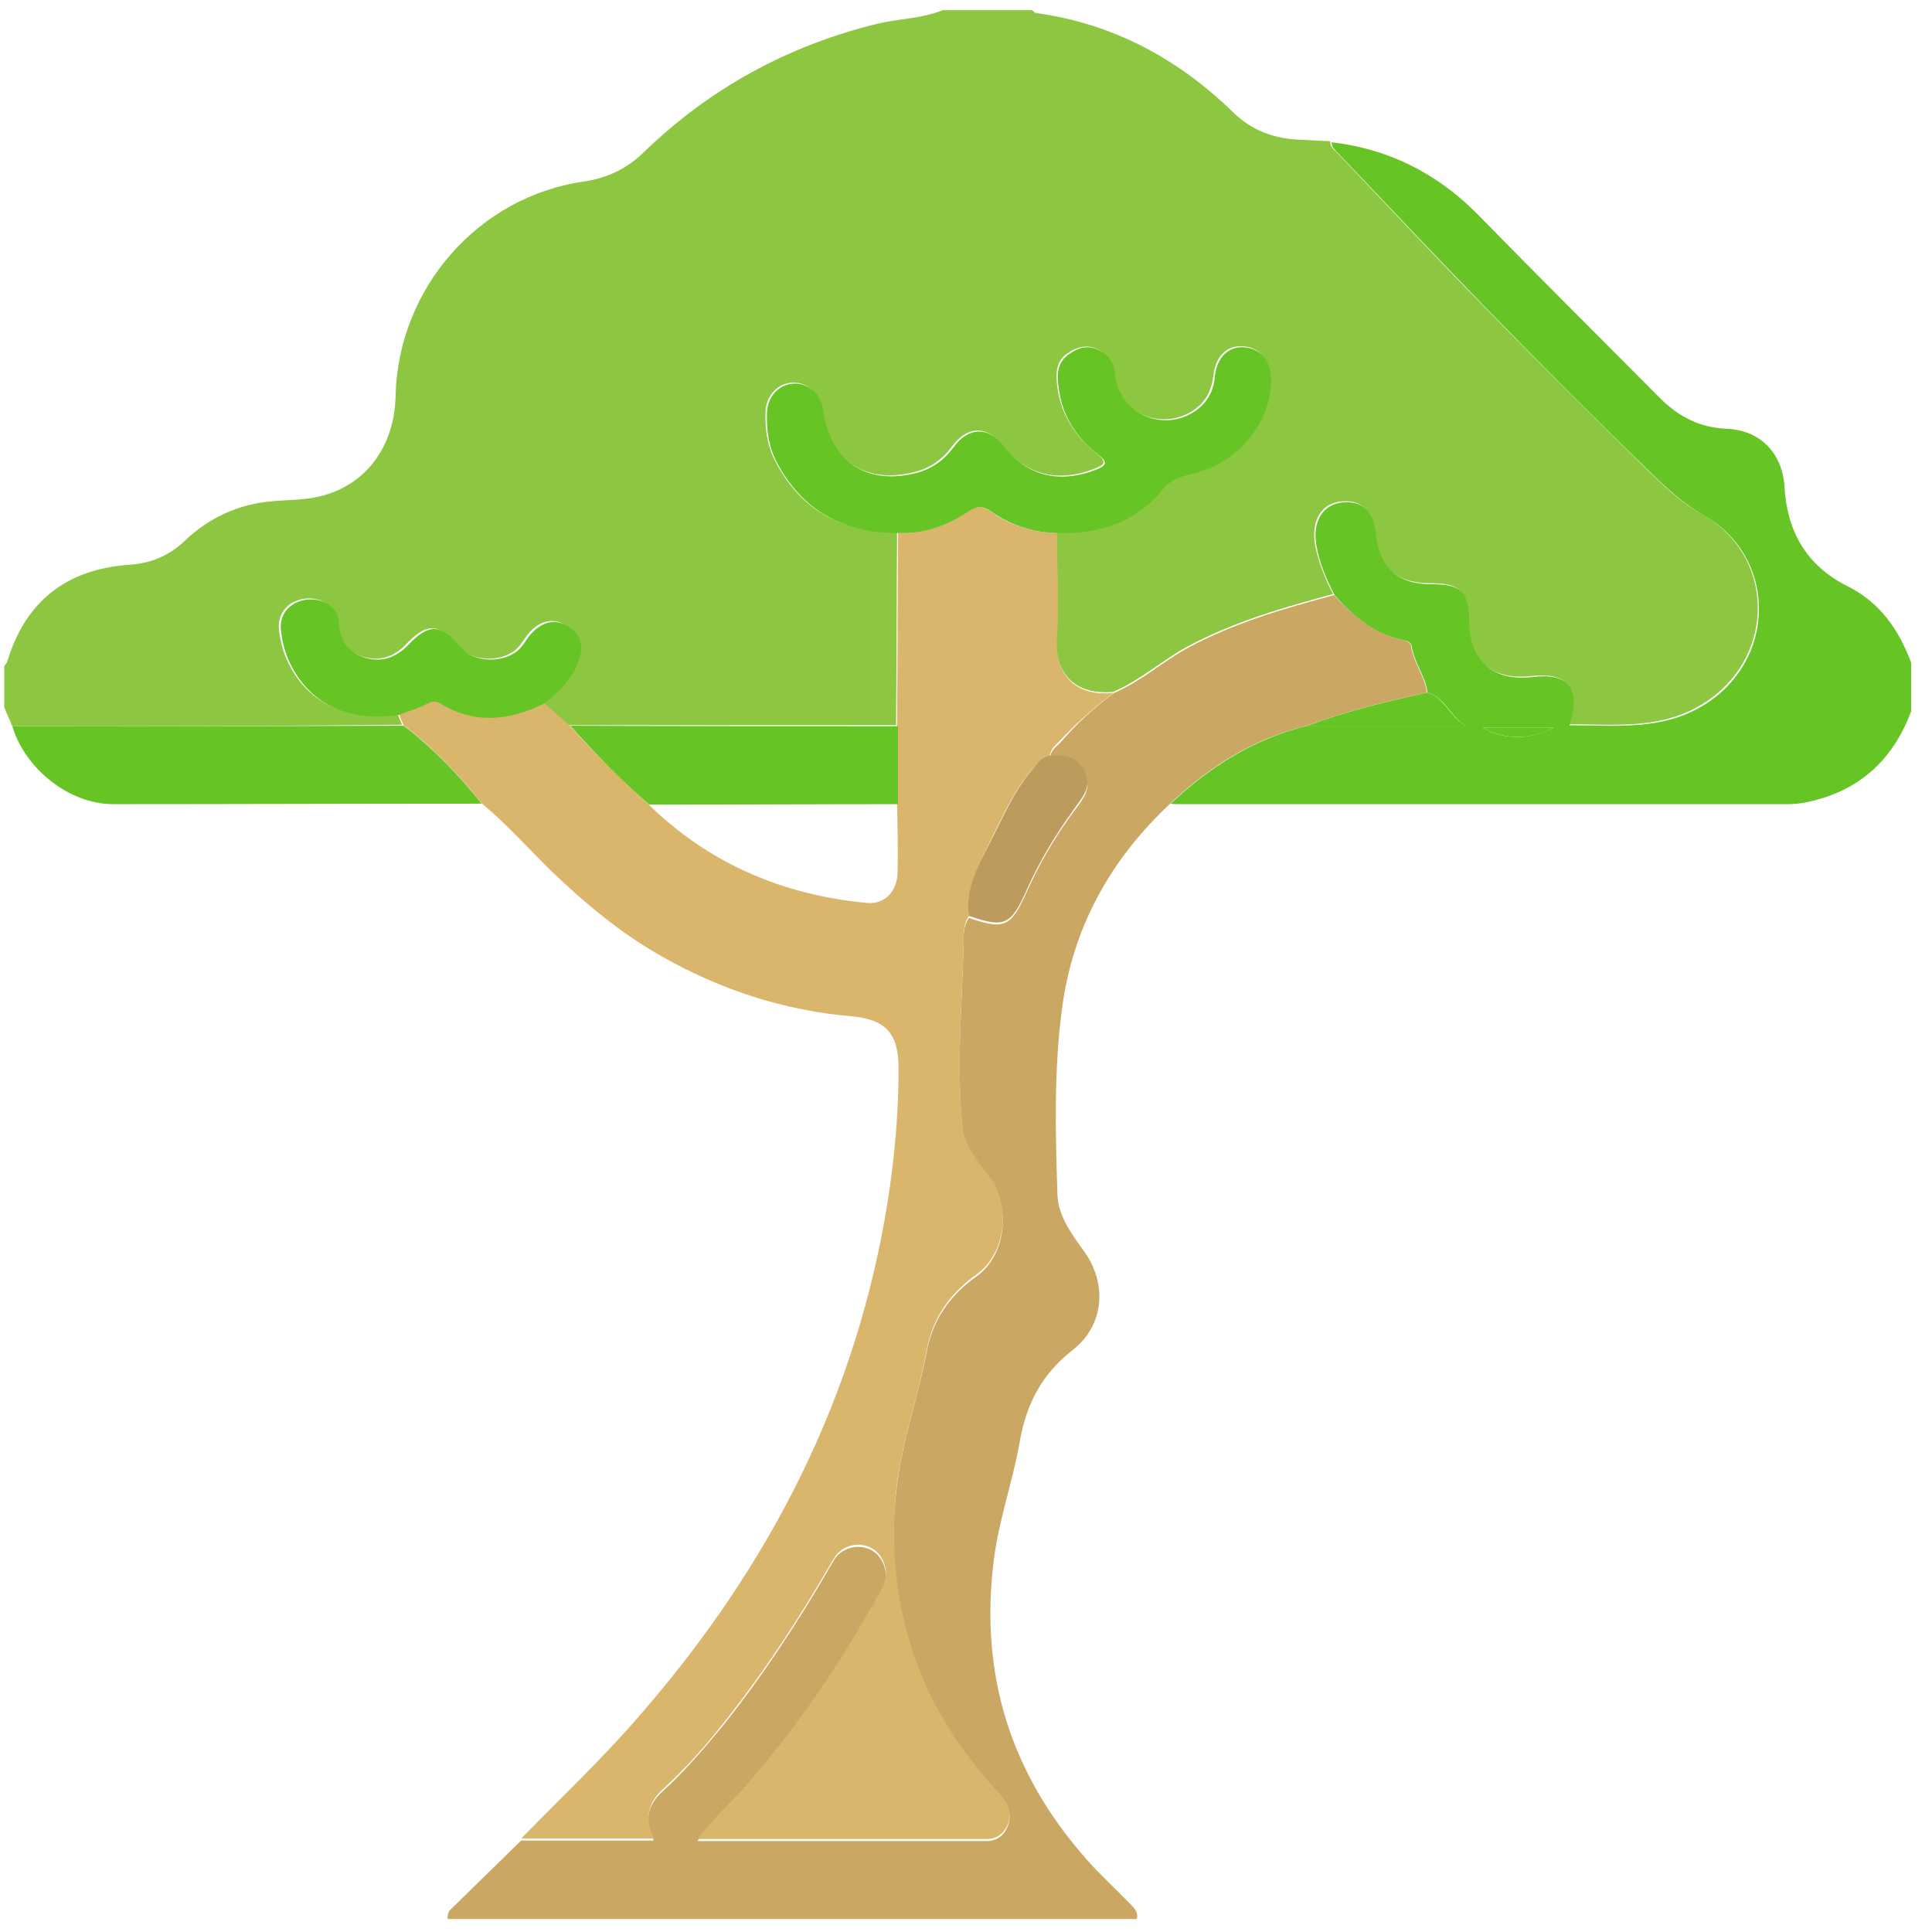 <svg width="55" height="55" viewBox="0 0 55 55" fill="none" xmlns="http://www.w3.org/2000/svg">
<path d="M0.347 20.673C0.277 20.49 0.192 20.32 0.121 20.136C0.121 19.74 0.121 19.359 0.121 18.963C0.149 18.921 0.192 18.878 0.206 18.836C0.715 17.139 1.874 16.206 3.669 16.079C4.277 16.037 4.786 15.839 5.239 15.415C5.931 14.75 6.765 14.354 7.741 14.27C8.193 14.227 8.66 14.241 9.112 14.128C10.412 13.817 11.232 12.715 11.261 11.273C11.331 8.205 13.621 5.59 16.633 5.166C17.283 5.067 17.834 4.812 18.315 4.346C20.209 2.508 22.443 1.292 25.001 0.67C25.609 0.529 26.245 0.529 26.839 0.289C27.687 0.289 28.535 0.289 29.384 0.289C29.426 0.317 29.454 0.373 29.497 0.373C31.688 0.67 33.54 1.674 35.109 3.201C35.646 3.724 36.282 3.95 37.017 3.978C37.3 3.992 37.583 4.006 37.866 4.021C37.866 4.162 37.95 4.247 38.049 4.332C39.449 5.802 40.834 7.286 42.248 8.728C43.775 10.297 45.33 11.838 46.899 13.379C47.379 13.845 47.86 14.312 48.454 14.637C50.489 15.782 50.574 18.553 48.666 19.91C47.408 20.801 46.022 20.617 44.637 20.617C44.976 19.557 44.637 19.133 43.577 19.246C42.46 19.373 41.781 18.779 41.781 17.648C41.781 16.814 41.555 16.602 40.707 16.602C39.746 16.602 39.223 16.136 39.124 15.16C39.067 14.581 38.813 14.284 38.346 14.27C37.668 14.241 37.3 14.764 37.441 15.542C37.54 16.023 37.724 16.475 37.95 16.913C36.523 17.295 35.109 17.705 33.794 18.412C33.073 18.807 32.451 19.373 31.688 19.698C30.543 19.797 30.006 19.118 30.076 18.101C30.147 17.125 30.076 16.136 30.076 15.146C31.264 15.174 32.31 14.849 33.073 13.888C33.314 13.591 33.653 13.52 33.992 13.435C35.236 13.124 36.183 11.923 36.141 10.721C36.127 10.212 35.844 9.887 35.392 9.859C34.939 9.817 34.6 10.142 34.544 10.679C34.501 11.061 34.36 11.386 34.049 11.626C33.13 12.319 31.829 11.796 31.702 10.636C31.66 10.325 31.547 10.113 31.278 9.958C30.953 9.788 30.67 9.873 30.387 10.057C30.02 10.311 30.062 10.707 30.105 11.061C30.218 11.824 30.628 12.446 31.221 12.912C31.532 13.153 31.433 13.238 31.137 13.351C30.105 13.746 29.214 13.52 28.535 12.672C28.097 12.107 27.532 12.121 27.108 12.7C26.839 13.068 26.486 13.322 26.047 13.435C24.62 13.803 23.588 13.096 23.39 11.64C23.333 11.202 22.98 10.877 22.57 10.891C22.146 10.905 21.806 11.258 21.792 11.725C21.778 12.206 21.835 12.672 22.061 13.11C22.782 14.524 23.969 15.16 25.538 15.146C25.524 16.984 25.524 18.807 25.51 20.645C22.4 20.645 19.29 20.645 16.18 20.645C15.94 20.433 15.685 20.207 15.445 19.995C15.799 19.712 16.124 19.401 16.336 18.977C16.59 18.468 16.534 18.072 16.138 17.818C15.756 17.563 15.318 17.662 14.993 18.101C14.908 18.214 14.837 18.341 14.738 18.44C14.328 18.864 13.438 18.85 13.07 18.412C12.505 17.747 12.165 17.705 11.572 18.327C11.218 18.708 10.794 18.836 10.328 18.694C9.889 18.553 9.607 18.256 9.593 17.719C9.578 17.267 9.154 16.998 8.702 17.04C8.235 17.083 7.91 17.422 7.939 17.889C7.967 18.185 8.038 18.482 8.151 18.751C8.702 19.995 9.833 20.546 11.317 20.32C11.36 20.419 11.402 20.532 11.444 20.631C7.769 20.673 4.065 20.673 0.347 20.673Z" fill="#8DC640"/>
<path d="M31.713 19.727C32.477 19.402 33.099 18.836 33.82 18.441C35.134 17.734 36.548 17.324 37.976 16.942C38.541 17.564 39.178 18.073 40.026 18.243C40.082 18.257 40.167 18.328 40.167 18.37C40.224 18.851 40.563 19.232 40.619 19.713C39.46 19.967 38.315 20.25 37.198 20.66C35.686 21.028 34.428 21.819 33.311 22.88C31.6 24.477 30.526 26.428 30.229 28.746C30.003 30.471 30.045 32.224 30.102 33.977C30.116 34.599 30.483 35.093 30.837 35.588C31.53 36.521 31.445 37.723 30.54 38.43C29.649 39.122 29.211 39.985 29.027 41.059C28.829 42.19 28.434 43.264 28.292 44.409C27.882 47.647 28.759 50.474 30.922 52.92C31.289 53.344 31.713 53.725 32.109 54.135C32.236 54.277 32.42 54.39 32.364 54.63C25.819 54.63 19.287 54.63 12.742 54.63C12.742 54.517 12.756 54.418 12.841 54.347C13.506 53.697 14.17 53.047 14.834 52.397C16.078 52.397 17.322 52.397 18.609 52.397C18.326 51.817 18.439 51.379 18.877 50.983C19.499 50.417 20.051 49.767 20.588 49.117C21.761 47.647 22.793 46.063 23.726 44.438C23.952 44.042 24.461 43.929 24.829 44.141C25.182 44.353 25.324 44.848 25.126 45.243C25.013 45.484 24.857 45.696 24.73 45.936C23.74 47.703 22.581 49.357 21.238 50.884C20.8 51.379 20.305 51.817 19.853 52.411C22.652 52.411 25.366 52.411 28.08 52.411C28.363 52.411 28.575 52.269 28.688 51.986C28.815 51.661 28.702 51.393 28.49 51.167C27.557 50.135 26.737 49.018 26.214 47.703C25.508 45.95 25.295 44.141 25.536 42.275C25.691 41.002 26.13 39.787 26.37 38.529C26.539 37.596 27.02 36.889 27.798 36.337C28.646 35.73 28.787 34.358 28.151 33.538C27.826 33.114 27.458 32.662 27.402 32.153C27.218 30.4 27.388 28.647 27.43 26.894C27.43 26.654 27.416 26.357 27.585 26.131C28.603 26.484 28.787 26.385 29.239 25.367C29.607 24.548 30.059 23.784 30.597 23.063C30.823 22.752 31.091 22.47 30.879 22.017C30.667 21.593 30.314 21.537 29.904 21.565C29.904 21.367 30.059 21.268 30.187 21.141C30.653 20.589 31.162 20.137 31.713 19.727Z" fill="#CBA764"/>
<path d="M33.328 22.879C34.445 21.819 35.717 21.027 37.216 20.66C38.714 20.66 40.213 20.66 41.711 20.66C41.287 20.391 41.132 19.854 40.637 19.713C40.58 19.232 40.241 18.851 40.184 18.37C40.184 18.327 40.099 18.257 40.043 18.243C39.181 18.087 38.544 17.578 37.993 16.942C37.767 16.504 37.569 16.052 37.484 15.571C37.329 14.793 37.71 14.27 38.389 14.299C38.841 14.313 39.11 14.61 39.166 15.189C39.266 16.165 39.788 16.631 40.75 16.631C41.598 16.631 41.81 16.843 41.824 17.677C41.824 18.808 42.503 19.402 43.62 19.275C44.666 19.147 45.005 19.586 44.68 20.646C46.065 20.646 47.45 20.83 48.709 19.939C50.603 18.582 50.518 15.797 48.497 14.666C47.903 14.327 47.422 13.874 46.942 13.408C45.372 11.881 43.817 10.326 42.291 8.757C40.877 7.301 39.492 5.831 38.092 4.361C38.007 4.276 37.908 4.191 37.908 4.05C39.506 4.233 40.863 4.912 42.008 6.043C43.733 7.81 45.5 9.563 47.253 11.33C47.79 11.867 48.398 12.178 49.161 12.206C50.122 12.249 50.744 12.913 50.801 13.86C50.871 15.118 51.423 16.094 52.568 16.674C53.515 17.14 54.052 17.918 54.406 18.865C54.406 19.331 54.406 19.784 54.406 20.25C53.953 21.466 53.148 22.328 51.875 22.724C51.55 22.823 51.239 22.893 50.886 22.893C45.104 22.893 39.308 22.893 33.526 22.893C33.469 22.893 33.399 22.893 33.328 22.879ZM44.242 20.716C43.563 20.716 42.884 20.716 42.206 20.716C42.87 21.084 43.549 21.056 44.242 20.716Z" fill="#66C425"/>
<path d="M27.588 26.073C27.418 26.299 27.433 26.596 27.433 26.837C27.39 28.59 27.221 30.343 27.404 32.096C27.461 32.604 27.814 33.057 28.154 33.481C28.79 34.301 28.648 35.672 27.8 36.28C27.023 36.831 26.542 37.538 26.372 38.471C26.146 39.729 25.708 40.945 25.538 42.217C25.312 44.083 25.51 45.893 26.217 47.646C26.74 48.96 27.546 50.077 28.493 51.109C28.705 51.349 28.818 51.604 28.691 51.929C28.578 52.212 28.366 52.353 28.083 52.353C25.369 52.353 22.654 52.353 19.855 52.353C20.308 51.759 20.803 51.321 21.241 50.826C22.57 49.3 23.729 47.646 24.733 45.879C24.86 45.652 25.001 45.426 25.128 45.186C25.326 44.79 25.185 44.295 24.831 44.083C24.478 43.871 23.969 43.97 23.729 44.38C22.782 46.02 21.764 47.589 20.59 49.059C20.067 49.724 19.502 50.36 18.88 50.925C18.442 51.321 18.343 51.773 18.611 52.339C17.325 52.339 16.081 52.339 14.837 52.339C15.996 51.151 17.212 50.006 18.286 48.748C21.933 44.536 24.393 39.743 25.27 34.202C25.468 32.944 25.581 31.686 25.581 30.413C25.581 29.41 25.213 29.014 24.209 28.929C22.301 28.759 20.52 28.18 18.852 27.233C17.692 26.582 16.675 25.734 15.713 24.815C15.049 24.165 14.427 23.458 13.706 22.864C13.056 22.044 12.321 21.281 11.487 20.645C11.444 20.546 11.402 20.433 11.359 20.334C11.6 20.249 11.854 20.164 12.08 20.051C12.222 19.98 12.335 19.896 12.504 20.009C13.494 20.617 14.498 20.503 15.487 20.009C15.728 20.221 15.982 20.447 16.222 20.659C16.929 21.451 17.678 22.2 18.47 22.907C20.209 24.603 22.301 25.48 24.69 25.706C25.185 25.748 25.538 25.381 25.552 24.843C25.567 24.193 25.552 23.543 25.538 22.893C25.538 22.157 25.538 21.408 25.538 20.673C25.552 18.835 25.552 17.012 25.567 15.174C26.302 15.202 26.952 14.962 27.546 14.566C27.786 14.397 27.97 14.397 28.21 14.566C28.761 14.962 29.398 15.16 30.09 15.174C30.09 16.164 30.161 17.153 30.09 18.129C30.02 19.161 30.557 19.839 31.702 19.726C31.151 20.136 30.642 20.588 30.175 21.083C30.062 21.21 29.907 21.309 29.892 21.507C29.638 21.535 29.525 21.747 29.369 21.917C28.832 22.553 28.507 23.317 28.139 24.052C27.828 24.688 27.475 25.324 27.588 26.073Z" fill="#DAB56C"/>
<path d="M11.491 20.659C12.325 21.296 13.06 22.059 13.711 22.879C10.219 22.879 6.713 22.893 3.221 22.893C1.963 22.893 0.705 21.875 0.352 20.674C4.069 20.674 7.773 20.674 11.491 20.659Z" fill="#66C425"/>
<path d="M30.104 15.175C29.411 15.161 28.789 14.963 28.224 14.567C27.983 14.397 27.814 14.397 27.559 14.567C26.966 14.963 26.315 15.203 25.58 15.175C24.025 15.175 22.838 14.553 22.103 13.139C21.877 12.701 21.82 12.234 21.834 11.754C21.848 11.287 22.173 10.934 22.612 10.92C23.021 10.906 23.375 11.231 23.431 11.669C23.629 13.125 24.661 13.832 26.089 13.464C26.527 13.351 26.881 13.097 27.149 12.729C27.573 12.15 28.139 12.135 28.577 12.701C29.242 13.549 30.146 13.775 31.178 13.38C31.475 13.266 31.574 13.181 31.263 12.941C30.655 12.475 30.245 11.853 30.146 11.089C30.09 10.722 30.061 10.34 30.429 10.086C30.698 9.888 30.994 9.803 31.32 9.987C31.588 10.128 31.715 10.34 31.744 10.665C31.871 11.81 33.172 12.348 34.09 11.655C34.401 11.415 34.557 11.089 34.585 10.708C34.642 10.171 34.981 9.845 35.433 9.888C35.886 9.93 36.154 10.241 36.183 10.75C36.225 11.966 35.278 13.153 34.034 13.464C33.695 13.549 33.355 13.62 33.115 13.917C32.337 14.878 31.291 15.203 30.104 15.175Z" fill="#66C425"/>
<path d="M25.564 20.674C25.564 21.409 25.564 22.158 25.564 22.893C23.204 22.893 20.843 22.907 18.482 22.907C17.676 22.214 16.941 21.451 16.234 20.659C19.344 20.674 22.454 20.674 25.564 20.674Z" fill="#66C425"/>
<path d="M15.502 20.022C14.513 20.517 13.509 20.63 12.519 20.022C12.35 19.923 12.237 19.994 12.095 20.065C11.869 20.178 11.615 20.249 11.374 20.348C9.89 20.574 8.759 20.022 8.208 18.778C8.095 18.51 8.024 18.213 7.996 17.916C7.953 17.45 8.293 17.11 8.759 17.068C9.212 17.025 9.636 17.294 9.65 17.746C9.678 18.284 9.947 18.581 10.385 18.722C10.851 18.863 11.261 18.736 11.629 18.354C12.223 17.732 12.562 17.761 13.127 18.439C13.495 18.877 14.386 18.892 14.795 18.467C14.894 18.368 14.965 18.241 15.05 18.128C15.389 17.69 15.813 17.591 16.195 17.845C16.591 18.1 16.647 18.496 16.393 19.005C16.181 19.429 15.856 19.74 15.502 20.022Z" fill="#66C425"/>
<path d="M27.584 26.073C27.471 25.309 27.824 24.687 28.149 24.051C28.531 23.316 28.842 22.552 29.379 21.916C29.521 21.747 29.634 21.535 29.902 21.506C30.312 21.478 30.666 21.535 30.878 21.959C31.09 22.397 30.821 22.694 30.595 23.005C30.072 23.726 29.606 24.489 29.238 25.309C28.786 26.341 28.602 26.426 27.584 26.073Z" fill="#BC9B5C"/>
<path d="M40.636 19.713C41.117 19.855 41.272 20.392 41.71 20.66C40.212 20.66 38.713 20.66 37.215 20.66C38.318 20.25 39.477 19.968 40.636 19.713Z" fill="#66C425"/>
<path d="M44.243 20.716C43.564 21.055 42.886 21.083 42.207 20.716C42.886 20.716 43.564 20.716 44.243 20.716Z" fill="#66C425"/>
</svg>
